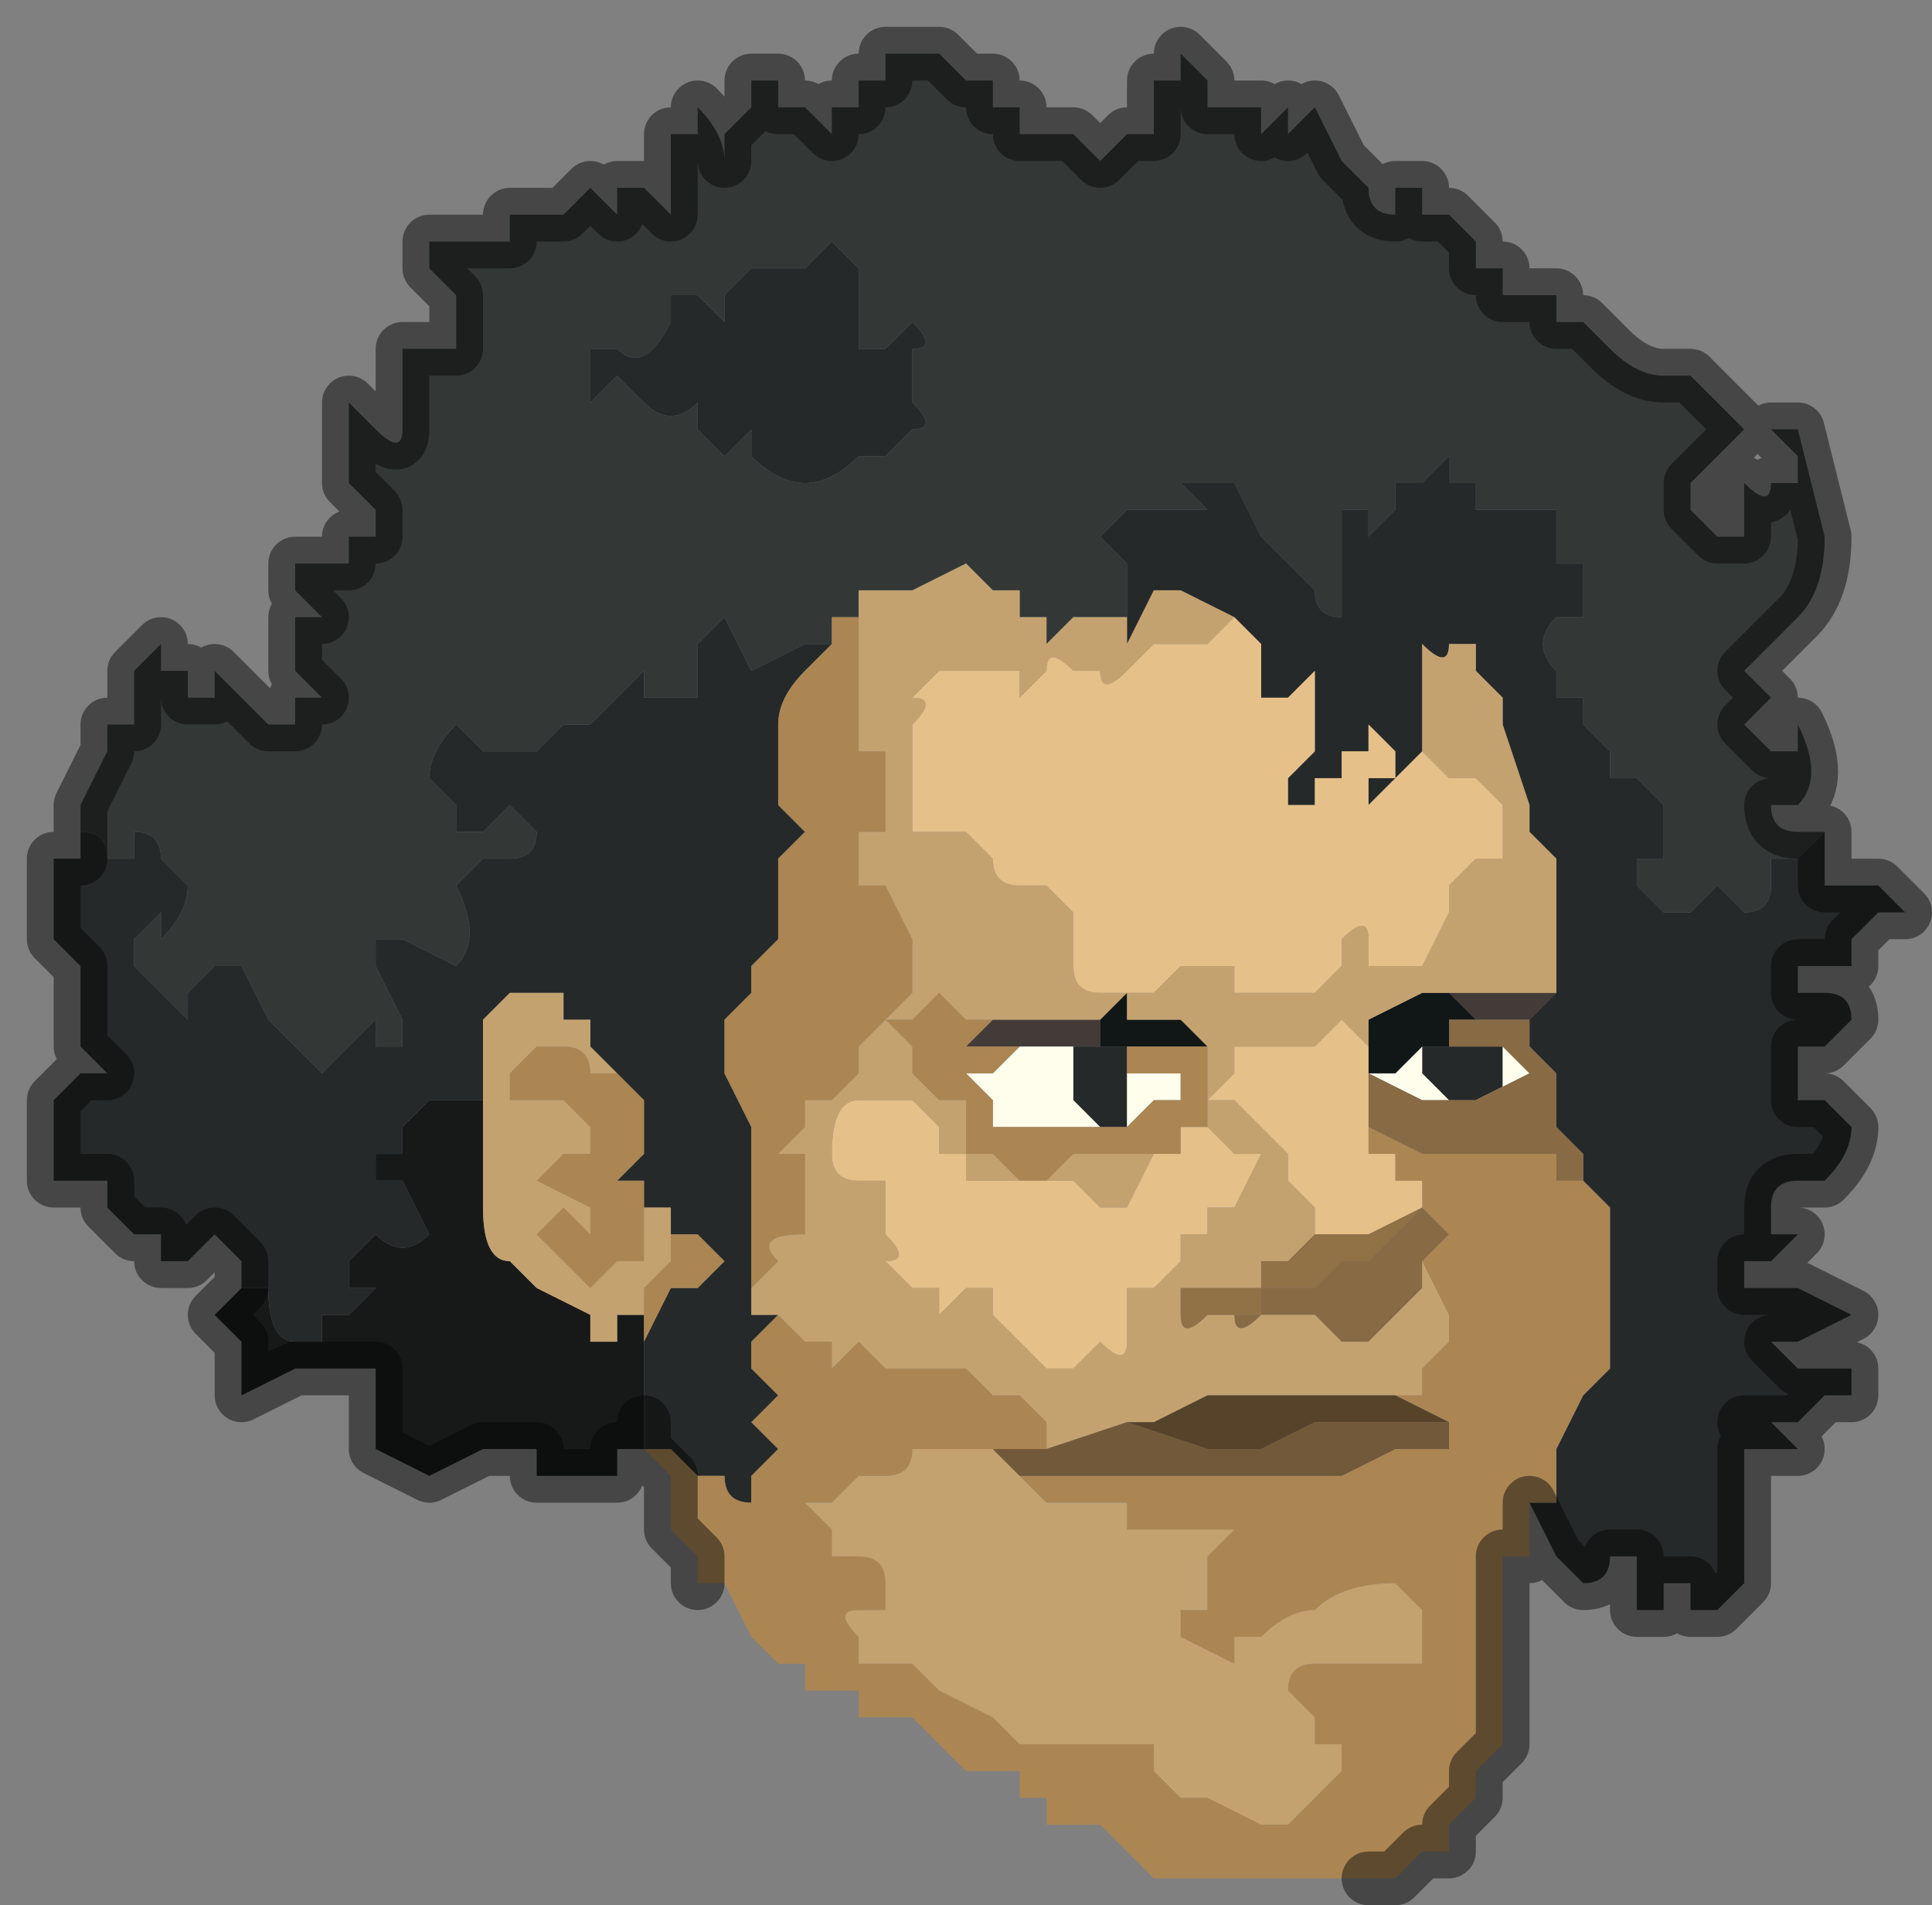 <?xml version="1.0" encoding="UTF-8" standalone="no"?>
<svg xmlns:xlink="http://www.w3.org/1999/xlink" height="3.55px" width="3.6px" xmlns="http://www.w3.org/2000/svg">
  <rect width="100%" height="100%" fill="#808080" stroke="none"/>
  <g transform="matrix(1.0, 0.0, 0.0, 1.0, 1.8, 1.8)">
    <path d="M-1.65 -0.25 L-1.65 -0.3 -1.6 -0.4 -1.6 -0.45 -1.55 -0.45 Q-1.55 -0.45 -1.55 -0.5 L-1.55 -0.55 -1.5 -0.6 -1.5 -0.55 -1.45 -0.55 -1.45 -0.5 -1.4 -0.5 -1.4 -0.55 -1.35 -0.5 -1.3 -0.45 -1.3 -0.45 -1.25 -0.45 -1.25 -0.5 -1.2 -0.5 -1.25 -0.55 -1.25 -0.6 -1.25 -0.65 -1.2 -0.65 -1.25 -0.7 -1.25 -0.75 -1.2 -0.75 -1.2 -0.75 -1.15 -0.75 -1.15 -0.8 -1.15 -0.8 -1.1 -0.8 -1.1 -0.85 -1.15 -0.9 Q-1.15 -0.9 -1.15 -1.0 L-1.15 -1.05 -1.15 -1.05 -1.1 -1.0 -1.1 -1.0 Q-1.05 -0.95 -1.05 -1.0 L-1.05 -1.05 -1.05 -1.15 -1.05 -1.15 -1.0 -1.15 -1.0 -1.15 Q-1.0 -1.15 -0.95 -1.15 L-0.95 -1.2 -0.95 -1.25 -1.0 -1.3 -1.0 -1.35 -0.9 -1.35 -0.9 -1.35 -0.85 -1.35 -0.85 -1.35 -0.85 -1.4 -0.8 -1.4 -0.8 -1.4 -0.75 -1.4 -0.75 -1.4 -0.7 -1.45 -0.7 -1.45 -0.65 -1.4 -0.65 -1.45 -0.6 -1.45 -0.6 -1.45 -0.55 -1.4 -0.55 -1.45 -0.55 -1.5 -0.55 -1.55 -0.5 -1.55 -0.5 -1.6 Q-0.45 -1.55 -0.45 -1.5 L-0.45 -1.55 -0.4 -1.6 -0.4 -1.65 -0.35 -1.65 -0.35 -1.6 -0.35 -1.6 -0.3 -1.6 -0.3 -1.6 -0.25 -1.55 -0.25 -1.55 Q-0.25 -1.55 -0.25 -1.6 L-0.2 -1.6 -0.2 -1.65 -0.15 -1.65 -0.15 -1.7 -0.1 -1.7 -0.1 -1.7 -0.05 -1.7 -0.05 -1.7 0.0 -1.65 0.0 -1.65 0.05 -1.65 0.05 -1.6 0.1 -1.6 0.1 -1.55 0.1 -1.55 0.15 -1.55 0.15 -1.55 0.2 -1.55 0.25 -1.5 0.25 -1.5 0.3 -1.55 0.35 -1.55 0.35 -1.6 0.35 -1.65 0.4 -1.65 0.4 -1.7 0.45 -1.65 0.45 -1.6 0.5 -1.6 0.5 -1.6 0.5 -1.6 0.55 -1.6 0.55 -1.55 0.6 -1.6 0.6 -1.55 0.65 -1.6 0.7 -1.5 0.7 -1.5 0.75 -1.45 0.75 -1.45 Q0.75 -1.4 0.8 -1.4 L0.8 -1.45 0.85 -1.45 0.85 -1.4 0.9 -1.4 0.9 -1.4 0.95 -1.35 0.95 -1.3 1.0 -1.3 1.0 -1.25 1.05 -1.25 1.1 -1.25 1.1 -1.2 1.15 -1.2 1.15 -1.2 1.2 -1.15 1.2 -1.15 Q1.25 -1.1 1.3 -1.1 L1.3 -1.1 1.35 -1.1 1.4 -1.05 1.45 -1.0 1.4 -0.95 1.35 -0.9 1.35 -0.85 1.4 -0.8 1.4 -0.8 1.45 -0.8 1.45 -0.9 Q1.5 -0.85 1.5 -0.9 L1.55 -0.9 1.55 -0.95 1.5 -1.0 1.55 -1.0 1.55 -1.0 1.6 -0.8 1.6 -0.8 Q1.6 -0.7 1.55 -0.65 L1.55 -0.65 1.45 -0.55 1.45 -0.55 1.5 -0.5 1.45 -0.45 1.45 -0.45 1.5 -0.4 1.55 -0.4 1.55 -0.45 Q1.6 -0.35 1.55 -0.3 L1.5 -0.3 Q1.5 -0.25 1.55 -0.25 L1.55 -0.25 1.6 -0.25 1.55 -0.2 1.5 -0.2 1.5 -0.15 Q1.5 -0.1 1.45 -0.1 L1.4 -0.15 1.4 -0.15 1.35 -0.1 1.35 -0.1 1.3 -0.1 1.25 -0.15 1.25 -0.2 1.3 -0.2 1.3 -0.3 1.25 -0.35 1.2 -0.35 1.2 -0.4 1.15 -0.45 1.15 -0.5 1.1 -0.5 1.1 -0.55 Q1.05 -0.6 1.1 -0.65 L1.1 -0.65 1.15 -0.65 1.15 -0.7 1.15 -0.75 1.1 -0.75 1.1 -0.8 1.1 -0.85 1.05 -0.85 0.95 -0.85 0.95 -0.9 0.9 -0.9 0.9 -0.95 0.85 -0.9 0.8 -0.9 0.8 -0.85 0.75 -0.8 0.75 -0.85 0.7 -0.85 0.7 -0.8 0.7 -0.65 Q0.65 -0.65 0.65 -0.7 L0.65 -0.7 0.6 -0.75 0.55 -0.8 0.55 -0.8 0.5 -0.9 0.45 -0.9 0.4 -0.9 0.4 -0.9 0.45 -0.85 0.35 -0.85 0.3 -0.85 0.3 -0.85 0.25 -0.8 0.25 -0.8 0.3 -0.75 0.3 -0.6 0.3 -0.65 0.25 -0.65 0.2 -0.65 0.15 -0.6 0.15 -0.65 0.1 -0.65 0.1 -0.7 0.05 -0.7 0.05 -0.7 0.0 -0.75 -0.1 -0.7 -0.15 -0.7 -0.15 -0.7 -0.2 -0.7 -0.2 -0.65 -0.25 -0.65 -0.25 -0.6 -0.3 -0.6 -0.4 -0.55 -0.45 -0.65 -0.45 -0.65 -0.5 -0.6 -0.5 -0.5 -0.55 -0.5 -0.55 -0.5 -0.6 -0.5 -0.6 -0.55 -0.7 -0.45 -0.7 -0.45 -0.75 -0.45 -0.8 -0.4 -0.8 -0.4 -0.85 -0.4 -0.85 -0.4 -0.9 -0.4 -0.95 -0.45 Q-1.0 -0.4 -1.0 -0.35 L-0.95 -0.3 -0.95 -0.25 -0.9 -0.25 -0.9 -0.25 -0.85 -0.3 -0.8 -0.25 Q-0.8 -0.2 -0.85 -0.2 L-0.9 -0.2 -0.95 -0.15 -0.95 -0.15 Q-0.9 -0.05 -0.95 0.0 L-1.05 -0.05 -1.1 -0.05 -1.1 0.0 -1.05 0.1 -1.05 0.15 -1.1 0.15 -1.1 0.1 -1.2 0.2 -1.2 0.2 -1.25 0.15 -1.25 0.15 -1.3 0.1 -1.3 0.1 -1.35 0.0 -1.35 0.0 -1.35 0.0 -1.4 0.0 -1.45 0.05 -1.45 0.1 -1.5 0.05 -1.5 0.05 -1.55 0.0 -1.55 -0.05 -1.5 -0.1 -1.5 -0.05 Q-1.45 -0.1 -1.45 -0.15 L-1.5 -0.2 -1.5 -0.2 Q-1.5 -0.25 -1.55 -0.25 L-1.55 -0.2 -1.6 -0.2 Q-1.6 -0.25 -1.65 -0.25 M-1.4 0.65 L-1.4 0.65 -1.4 0.65 M-0.45 -1.25 L-0.45 -1.2 -0.45 -1.2 -0.5 -1.25 -0.55 -1.25 -0.55 -1.2 Q-0.6 -1.1 -0.65 -1.15 L-0.7 -1.15 -0.7 -1.05 -0.65 -1.1 -0.6 -1.05 Q-0.55 -1.0 -0.5 -1.05 L-0.5 -1.0 -0.45 -0.95 -0.45 -0.95 -0.4 -1.0 -0.4 -0.95 Q-0.35 -0.9 -0.3 -0.9 L-0.3 -0.9 Q-0.25 -0.9 -0.2 -0.95 L-0.2 -0.95 -0.15 -0.95 -0.15 -0.95 -0.1 -1.0 -0.1 -1.0 Q-0.05 -1.0 -0.1 -1.05 L-0.1 -1.1 -0.1 -1.15 Q-0.05 -1.15 -0.1 -1.2 L-0.15 -1.15 -0.15 -1.15 -0.25 -1.15 -0.2 -1.15 Q-0.2 -1.2 -0.2 -1.25 L-0.2 -1.3 -0.25 -1.35 -0.3 -1.3 -0.3 -1.3 -0.35 -1.3 -0.4 -1.3 -0.45 -1.25" fill="#333837" fill-rule="evenodd" stroke="none"/>
    <path d="M-1.65 -0.25 Q-1.6 -0.25 -1.6 -0.2 L-1.55 -0.2 -1.55 -0.25 Q-1.5 -0.25 -1.5 -0.2 L-1.5 -0.2 -1.45 -0.15 Q-1.45 -0.1 -1.5 -0.05 L-1.5 -0.1 -1.55 -0.05 -1.55 0.0 -1.5 0.05 -1.5 0.05 -1.45 0.1 -1.45 0.05 -1.4 0.0 -1.35 0.0 -1.35 0.0 -1.35 0.0 -1.3 0.1 -1.3 0.1 -1.25 0.15 -1.25 0.15 -1.2 0.2 -1.2 0.2 -1.1 0.1 -1.1 0.15 -1.05 0.15 -1.05 0.1 -1.1 0.0 -1.1 -0.05 -1.05 -0.05 -0.95 0.0 Q-0.9 -0.05 -0.95 -0.15 L-0.95 -0.15 -0.9 -0.2 -0.85 -0.2 Q-0.8 -0.2 -0.8 -0.25 L-0.85 -0.3 -0.9 -0.25 -0.9 -0.25 -0.95 -0.25 -0.95 -0.3 -1.0 -0.35 Q-1.0 -0.4 -0.95 -0.45 L-0.9 -0.4 -0.85 -0.4 -0.85 -0.4 -0.8 -0.4 -0.8 -0.4 -0.75 -0.45 -0.7 -0.45 -0.7 -0.45 -0.6 -0.55 -0.6 -0.5 -0.55 -0.5 -0.55 -0.5 -0.5 -0.5 -0.5 -0.6 -0.45 -0.65 -0.45 -0.65 -0.4 -0.55 -0.3 -0.6 -0.25 -0.6 -0.3 -0.55 -0.3 -0.55 Q-0.35 -0.5 -0.35 -0.45 L-0.35 -0.4 -0.35 -0.35 -0.35 -0.3 -0.3 -0.25 -0.3 -0.25 -0.35 -0.2 -0.35 -0.15 -0.35 -0.15 -0.35 -0.05 -0.35 -0.05 -0.4 0.0 -0.4 0.05 -0.45 0.1 -0.45 0.15 -0.45 0.2 -0.4 0.3 -0.4 0.4 -0.4 0.45 -0.4 0.55 -0.4 0.6 -0.4 0.65 -0.35 0.65 -0.35 0.65 -0.4 0.7 -0.4 0.75 -0.35 0.8 -0.4 0.85 -0.4 0.85 -0.35 0.9 -0.35 0.9 -0.4 0.95 -0.4 1.0 Q-0.45 1.0 -0.45 0.95 L-0.5 0.95 -0.5 0.95 -0.55 0.9 -0.6 0.9 -0.6 0.85 -0.6 0.8 -0.6 0.75 -0.6 0.7 -0.55 0.6 -0.5 0.6 -0.45 0.55 -0.5 0.5 -0.55 0.5 -0.55 0.5 -0.55 0.45 -0.6 0.45 -0.6 0.45 -0.6 0.4 -0.65 0.4 -0.6 0.35 -0.6 0.35 -0.6 0.3 -0.6 0.25 -0.65 0.2 -0.65 0.2 -0.7 0.15 -0.7 0.1 -0.75 0.1 -0.75 0.05 -0.8 0.05 -0.85 0.05 -0.9 0.1 -0.9 0.15 -0.9 0.25 -0.95 0.25 -1.0 0.25 -1.05 0.3 -1.05 0.35 -1.1 0.35 -1.1 0.4 -1.05 0.4 -1.0 0.5 -1.0 0.5 Q-1.05 0.55 -1.1 0.5 L-1.15 0.55 -1.15 0.6 -1.1 0.6 -1.1 0.6 -1.15 0.65 -1.2 0.65 -1.2 0.65 -1.2 0.7 -1.25 0.7 Q-1.3 0.7 -1.3 0.6 L-1.3 0.6 -1.35 0.6 -1.35 0.55 -1.4 0.5 -1.4 0.5 -1.45 0.55 -1.5 0.55 -1.5 0.5 -1.55 0.5 -1.55 0.5 -1.6 0.45 -1.6 0.4 -1.65 0.4 -1.65 0.4 -1.7 0.4 -1.7 0.3 -1.7 0.3 -1.7 0.25 -1.65 0.2 -1.6 0.2 -1.6 0.2 -1.65 0.15 -1.65 0.05 -1.65 0.0 -1.7 -0.05 -1.7 -0.05 -1.7 -0.2 -1.7 -0.2 -1.65 -0.2 -1.65 -0.2 -1.65 -0.25 M0.3 -0.6 L0.3 -0.75 0.25 -0.8 0.25 -0.8 0.3 -0.85 0.3 -0.85 0.35 -0.85 0.45 -0.85 0.4 -0.9 0.4 -0.9 0.45 -0.9 0.5 -0.9 0.55 -0.8 0.55 -0.8 0.6 -0.75 0.65 -0.7 0.65 -0.7 Q0.65 -0.65 0.7 -0.65 L0.7 -0.8 0.7 -0.85 0.75 -0.85 0.75 -0.8 0.8 -0.85 0.8 -0.9 0.85 -0.9 0.9 -0.95 0.9 -0.9 0.95 -0.9 0.95 -0.85 1.05 -0.85 1.1 -0.85 1.1 -0.8 1.1 -0.75 1.15 -0.75 1.15 -0.7 1.15 -0.65 1.1 -0.65 1.1 -0.65 Q1.05 -0.6 1.1 -0.55 L1.1 -0.5 1.15 -0.5 1.15 -0.45 1.2 -0.4 1.2 -0.35 1.25 -0.35 1.3 -0.3 1.3 -0.2 1.25 -0.2 1.25 -0.15 1.3 -0.1 1.35 -0.1 1.35 -0.1 1.4 -0.15 1.4 -0.15 1.45 -0.1 Q1.5 -0.1 1.5 -0.15 L1.5 -0.2 1.55 -0.2 1.6 -0.25 1.6 -0.15 1.65 -0.15 1.65 -0.15 1.7 -0.15 1.75 -0.1 1.7 -0.1 1.7 -0.1 1.65 -0.05 1.65 0.0 1.55 0.0 1.55 0.05 1.6 0.05 Q1.65 0.05 1.65 0.1 L1.6 0.15 1.55 0.15 1.55 0.25 1.6 0.25 1.65 0.3 Q1.65 0.35 1.6 0.4 L1.55 0.4 Q1.5 0.4 1.5 0.45 L1.5 0.5 1.55 0.5 1.5 0.55 1.45 0.55 1.45 0.6 1.5 0.6 1.55 0.6 1.65 0.65 1.55 0.7 1.5 0.7 1.55 0.75 1.6 0.75 1.65 0.75 1.65 0.8 1.6 0.8 1.55 0.85 1.45 0.85 1.5 0.85 1.55 0.9 1.5 0.9 1.45 0.9 1.45 0.9 1.45 1.1 1.45 1.15 1.4 1.2 1.35 1.2 1.35 1.15 1.3 1.15 1.3 1.2 1.25 1.2 1.25 1.1 1.2 1.1 Q1.2 1.15 1.15 1.15 L1.1 1.1 1.05 1.0 1.1 1.0 1.1 0.9 1.15 0.8 1.2 0.75 1.2 0.65 1.2 0.55 1.2 0.45 1.15 0.4 1.15 0.35 1.1 0.3 1.1 0.2 1.05 0.15 1.05 0.1 1.1 0.05 1.1 -0.05 1.1 -0.1 1.1 -0.15 1.1 -0.2 1.05 -0.25 1.05 -0.3 1.0 -0.45 1.0 -0.5 0.95 -0.55 0.95 -0.6 0.9 -0.6 0.9 -0.65 0.9 -0.6 Q0.9 -0.55 0.85 -0.6 L0.85 -0.55 0.85 -0.4 0.8 -0.35 0.8 -0.35 0.75 -0.3 0.75 -0.35 0.8 -0.35 0.8 -0.4 0.75 -0.45 0.75 -0.4 0.7 -0.4 0.7 -0.35 0.65 -0.35 0.65 -0.3 0.6 -0.3 0.6 -0.35 0.65 -0.4 0.65 -0.45 0.65 -0.5 0.65 -0.55 0.6 -0.5 0.6 -0.5 0.55 -0.5 0.55 -0.55 0.55 -0.6 0.5 -0.65 0.4 -0.7 0.4 -0.7 0.35 -0.7 0.3 -0.6 0.3 -0.6 M0.95 0.25 L0.9 0.25 0.85 0.2 0.85 0.15 0.9 0.15 0.95 0.15 1.0 0.15 1.0 0.25 0.95 0.25 M0.3 0.2 L0.3 0.3 0.25 0.3 0.2 0.25 0.2 0.15 0.3 0.15 0.3 0.2 M-0.45 -1.25 L-0.4 -1.3 -0.35 -1.3 -0.3 -1.3 -0.3 -1.3 -0.25 -1.35 -0.2 -1.3 -0.2 -1.25 Q-0.2 -1.2 -0.2 -1.15 L-0.25 -1.15 -0.15 -1.15 -0.15 -1.15 -0.1 -1.2 Q-0.05 -1.15 -0.1 -1.15 L-0.1 -1.1 -0.1 -1.05 Q-0.05 -1.0 -0.1 -1.0 L-0.1 -1.0 -0.15 -0.95 -0.15 -0.95 -0.2 -0.95 -0.2 -0.95 Q-0.25 -0.9 -0.3 -0.9 L-0.3 -0.9 Q-0.35 -0.9 -0.4 -0.95 L-0.4 -1.0 -0.45 -0.95 -0.45 -0.95 -0.5 -1.0 -0.5 -1.05 Q-0.55 -1.0 -0.6 -1.05 L-0.65 -1.1 -0.7 -1.05 -0.7 -1.15 -0.65 -1.15 Q-0.6 -1.1 -0.55 -1.2 L-0.55 -1.25 -0.5 -1.25 -0.45 -1.2 -0.45 -1.2 -0.45 -1.25" fill="#242727" fill-opacity="0.98" fill-rule="evenodd" stroke="none"/>
    <path d="M1.1 0.05 L1.05 0.1 0.95 0.1 0.9 0.05 0.95 0.05 1.0 0.05 1.1 0.05 M0.25 0.1 L0.25 0.15 0.2 0.15 0.15 0.15 0.1 0.15 0.05 0.15 0.0 0.15 0.0 0.15 0.05 0.1 0.1 0.1 Q0.1 0.1 0.15 0.1 L0.2 0.1 0.25 0.1" fill="#433b38" fill-rule="evenodd" stroke="none"/>
    <path d="M1.0 0.15 L1.05 0.2 0.95 0.25 1.0 0.25 1.0 0.15 M0.9 0.25 L0.85 0.25 0.75 0.2 0.8 0.2 0.85 0.15 0.85 0.2 0.9 0.25 M0.3 0.2 L0.35 0.2 0.4 0.2 0.4 0.25 0.35 0.25 0.3 0.3 0.3 0.2 M0.25 0.3 L0.2 0.3 0.15 0.3 0.1 0.3 0.05 0.3 0.05 0.25 0.0 0.2 0.0 0.2 0.05 0.2 0.1 0.15 0.15 0.15 0.2 0.15 0.2 0.25 0.25 0.3" fill="#fffdec" fill-rule="evenodd" stroke="none"/>
    <path d="M0.9 0.05 L0.95 0.1 0.9 0.1 0.9 0.15 0.85 0.15 0.8 0.2 0.75 0.2 0.75 0.15 0.75 0.1 0.85 0.05 0.9 0.05 M0.25 0.1 Q0.3 0.05 0.3 0.05 L0.3 0.1 0.35 0.1 0.4 0.1 0.45 0.15 0.5 0.15 0.45 0.15 0.45 0.15 0.4 0.15 0.35 0.15 0.3 0.15 0.25 0.15 0.25 0.1" fill="#111717" fill-rule="evenodd" stroke="none"/>
    <path d="M-0.6 0.85 L-0.6 0.9 -0.65 0.9 -0.65 0.95 -0.7 0.95 -0.8 0.95 -0.8 0.9 -0.85 0.9 -0.9 0.9 -1.0 0.95 -1.0 0.95 -1.1 0.9 -1.1 0.85 -1.1 0.8 -1.1 0.75 -1.1 0.75 Q-1.1 0.7 -1.1 0.75 L-1.15 0.75 -1.25 0.75 -1.25 0.75 -1.35 0.8 -1.35 0.75 -1.35 0.7 -1.4 0.65 -1.4 0.65 -1.35 0.6 -1.35 0.6 -1.3 0.6 -1.3 0.6 Q-1.3 0.7 -1.25 0.7 L-1.2 0.7 -1.2 0.65 -1.2 0.65 -1.15 0.65 -1.1 0.6 -1.1 0.6 -1.15 0.6 -1.15 0.55 -1.1 0.5 Q-1.05 0.55 -1.0 0.5 L-1.0 0.5 -1.05 0.4 -1.1 0.4 -1.1 0.35 -1.05 0.35 -1.05 0.3 -1.0 0.25 -0.95 0.25 -0.9 0.25 -0.9 0.4 -0.9 0.45 Q-0.9 0.55 -0.85 0.55 L-0.8 0.6 -0.7 0.65 -0.7 0.7 -0.65 0.7 -0.65 0.65 -0.6 0.65 -0.6 0.7 -0.6 0.75 -0.6 0.8 -0.6 0.85 M-1.4 0.65 L-1.4 0.65" fill="#151717" fill-opacity="0.98" fill-rule="evenodd" stroke="none"/>
    <path d="M1.05 0.1 L1.05 0.15 1.1 0.2 1.1 0.3 1.15 0.35 1.15 0.4 1.1 0.4 1.1 0.35 Q1.1 0.35 1.05 0.35 L1.0 0.35 0.95 0.35 0.9 0.35 0.85 0.35 0.75 0.3 0.75 0.2 0.85 0.25 0.9 0.25 0.95 0.25 1.05 0.2 1.0 0.15 0.95 0.15 0.9 0.15 0.9 0.1 0.95 0.1 1.05 0.1 M0.85 0.55 L0.85 0.6 0.75 0.7 0.7 0.7 0.65 0.65 0.6 0.65 0.55 0.65 Q0.5 0.7 0.5 0.65 L0.55 0.65 0.55 0.6 0.6 0.6 0.65 0.6 Q0.7 0.55 0.7 0.55 L0.75 0.55 0.8 0.5 0.85 0.45 0.9 0.5 0.85 0.55" fill="#886a44" fill-rule="evenodd" stroke="none"/>
    <path d="M-0.25 -0.6 L-0.25 -0.65 -0.2 -0.65 -0.2 -0.6 -0.2 -0.55 -0.2 -0.5 -0.2 -0.4 -0.15 -0.4 Q-0.15 -0.35 -0.15 -0.3 L-0.15 -0.25 -0.2 -0.25 -0.2 -0.25 -0.2 -0.15 -0.15 -0.15 -0.15 -0.15 -0.1 -0.05 -0.1 -0.05 -0.1 0.05 -0.15 0.1 -0.15 0.1 -0.1 0.1 -0.05 0.05 0.0 0.1 0.05 0.1 0.1 0.1 0.05 0.1 0.0 0.15 0.0 0.15 0.05 0.15 0.1 0.15 0.05 0.2 0.0 0.2 0.0 0.2 0.05 0.25 0.05 0.3 0.1 0.3 0.15 0.3 0.2 0.3 0.25 0.3 0.3 0.3 0.35 0.25 0.4 0.25 0.4 0.2 0.35 0.2 0.3 0.2 0.3 0.15 0.2 0.15 0.25 0.15 0.3 0.15 0.35 0.15 0.4 0.15 0.45 0.15 0.45 0.15 0.45 0.25 0.45 0.3 0.4 0.3 0.4 0.35 0.35 0.35 0.3 0.35 0.25 0.35 0.2 0.35 0.15 0.4 0.1 0.4 0.05 0.35 0.0 0.35 Q0.0 0.3 0.0 0.3 L0.0 0.25 Q-0.05 0.25 -0.05 0.25 L-0.1 0.2 -0.1 0.2 -0.1 0.15 -0.15 0.1 -0.2 0.15 -0.2 0.2 -0.25 0.25 -0.25 0.25 -0.3 0.25 -0.3 0.3 -0.35 0.35 -0.3 0.35 -0.3 0.45 -0.3 0.5 -0.3 0.5 Q-0.4 0.5 -0.35 0.55 L-0.4 0.6 -0.4 0.55 -0.4 0.45 -0.4 0.4 -0.4 0.3 -0.45 0.2 -0.45 0.15 -0.45 0.1 -0.4 0.05 -0.4 0.0 -0.35 -0.05 -0.35 -0.05 -0.35 -0.15 -0.35 -0.15 -0.35 -0.2 -0.3 -0.25 -0.3 -0.25 -0.35 -0.3 -0.35 -0.35 -0.35 -0.4 -0.35 -0.45 Q-0.35 -0.5 -0.3 -0.55 L-0.3 -0.55 -0.25 -0.6 M1.05 1.0 L1.05 1.1 1.0 1.1 1.0 1.25 1.0 1.4 1.0 1.45 0.95 1.5 0.95 1.55 0.9 1.6 0.9 1.65 0.85 1.65 0.8 1.7 0.75 1.7 0.7 1.7 0.65 1.7 0.6 1.7 0.5 1.7 0.4 1.7 0.35 1.7 0.3 1.65 0.25 1.6 0.2 1.6 0.15 1.6 0.15 1.55 0.1 1.55 0.1 1.5 0.05 1.5 0.0 1.5 0.0 1.5 -0.05 1.45 -0.05 1.45 -0.1 1.4 -0.15 1.4 -0.2 1.4 -0.2 1.35 -0.3 1.35 -0.3 1.3 -0.35 1.3 -0.4 1.25 -0.4 1.25 -0.45 1.15 -0.5 1.15 -0.5 1.1 -0.55 1.05 -0.55 1.0 -0.55 0.95 -0.55 0.95 -0.6 0.9 -0.55 0.9 -0.5 0.95 -0.5 0.95 -0.45 0.95 Q-0.45 1.0 -0.4 1.0 L-0.4 0.95 -0.35 0.9 -0.35 0.9 -0.4 0.85 -0.4 0.85 -0.35 0.8 -0.4 0.75 -0.4 0.7 -0.35 0.65 -0.35 0.65 -0.35 0.65 -0.3 0.7 -0.3 0.7 -0.25 0.7 -0.25 0.75 -0.2 0.7 -0.15 0.75 -0.1 0.75 -0.1 0.75 -0.05 0.75 -0.05 0.75 0.0 0.75 0.0 0.75 0.05 0.8 0.1 0.8 0.15 0.85 0.15 0.9 0.1 0.9 0.05 0.9 0.0 0.9 -0.05 0.9 -0.05 0.9 -0.1 0.9 Q-0.1 0.95 -0.15 0.95 L-0.15 0.95 -0.2 0.95 -0.25 1.0 -0.25 1.0 -0.3 1.0 -0.25 1.05 -0.25 1.1 -0.2 1.1 Q-0.15 1.1 -0.15 1.15 L-0.15 1.2 -0.2 1.2 Q-0.25 1.2 -0.2 1.25 L-0.2 1.3 -0.15 1.3 -0.15 1.35 -0.15 1.3 -0.1 1.3 -0.05 1.35 -0.05 1.35 0.05 1.4 0.1 1.45 0.15 1.45 0.25 1.45 0.3 1.45 0.35 1.45 0.35 1.5 0.4 1.55 0.45 1.55 0.55 1.6 0.6 1.6 0.65 1.55 0.7 1.5 0.7 1.45 0.65 1.45 0.65 1.4 0.6 1.35 Q0.6 1.3 0.65 1.3 L0.7 1.3 0.75 1.3 0.85 1.3 0.85 1.2 0.8 1.15 Q0.7 1.15 0.65 1.2 0.6 1.2 0.55 1.25 L0.5 1.25 0.5 1.3 0.4 1.25 0.4 1.2 0.45 1.2 0.45 1.1 0.5 1.05 0.4 1.05 0.35 1.05 0.3 1.05 0.3 1.0 0.25 1.0 0.15 1.0 0.1 0.95 0.15 0.95 0.2 0.95 0.25 0.95 0.3 0.95 0.35 0.95 0.4 0.95 0.6 0.95 0.65 0.95 0.7 0.95 0.8 0.9 0.85 0.9 0.9 0.9 0.9 0.85 0.8 0.8 0.85 0.8 0.85 0.75 0.9 0.7 0.9 0.65 0.85 0.55 0.9 0.5 0.85 0.45 0.85 0.4 0.8 0.4 0.8 0.35 0.75 0.35 0.75 0.3 0.85 0.35 0.9 0.35 0.95 0.35 1.0 0.35 1.05 0.35 Q1.1 0.35 1.1 0.35 L1.1 0.4 1.15 0.4 1.2 0.45 1.2 0.55 1.2 0.65 1.2 0.75 1.15 0.8 1.1 0.9 1.1 1.0 1.05 1.0 M0.15 0.15 L0.2 0.15 0.15 0.15 M-0.55 0.5 L-0.5 0.5 -0.45 0.55 -0.5 0.6 -0.55 0.6 -0.6 0.7 -0.6 0.65 -0.6 0.6 -0.55 0.55 -0.55 0.5 M-0.6 0.45 L-0.6 0.5 -0.6 0.55 -0.65 0.55 -0.7 0.6 -0.75 0.55 -0.8 0.5 -0.8 0.5 -0.75 0.45 -0.75 0.45 -0.7 0.5 -0.7 0.45 -0.7 0.45 -0.8 0.4 -0.75 0.35 -0.75 0.35 -0.7 0.35 Q-0.7 0.35 -0.7 0.3 L-0.75 0.25 -0.75 0.25 -0.8 0.25 -0.8 0.25 -0.85 0.25 -0.85 0.2 -0.8 0.15 -0.8 0.15 -0.75 0.15 Q-0.7 0.15 -0.7 0.2 L-0.65 0.2 -0.6 0.25 -0.6 0.3 -0.6 0.35 -0.6 0.35 -0.65 0.4 -0.6 0.4 -0.6 0.45" fill="#ab8653" fill-rule="evenodd" stroke="none"/>
    <path d="M-0.2 -0.65 L-0.2 -0.7 -0.15 -0.7 -0.15 -0.7 -0.1 -0.7 0.0 -0.75 0.05 -0.7 0.05 -0.7 0.1 -0.7 0.1 -0.65 0.15 -0.65 0.15 -0.6 0.2 -0.65 0.25 -0.65 0.3 -0.65 0.3 -0.6 0.3 -0.6 0.35 -0.7 0.4 -0.7 0.4 -0.7 0.5 -0.65 0.5 -0.65 0.45 -0.6 0.4 -0.6 0.35 -0.6 0.3 -0.55 0.3 -0.55 Q0.25 -0.5 0.25 -0.55 L0.2 -0.55 Q0.15 -0.6 0.15 -0.55 L0.1 -0.5 0.1 -0.55 0.05 -0.55 0.0 -0.55 0.0 -0.55 -0.05 -0.55 -0.05 -0.55 -0.1 -0.5 Q-0.05 -0.5 -0.1 -0.45 L-0.1 -0.4 -0.1 -0.25 -0.05 -0.25 -0.05 -0.25 0.0 -0.25 0.0 -0.25 0.05 -0.2 0.05 -0.2 Q0.05 -0.15 0.1 -0.15 L0.15 -0.15 0.2 -0.1 0.2 -0.1 0.2 0.0 Q0.2 0.05 0.25 0.05 L0.3 0.05 0.35 0.05 0.4 0.0 0.4 0.0 0.45 0.0 0.5 0.0 0.5 0.05 0.6 0.05 0.65 0.05 0.7 0.0 0.7 -0.05 Q0.75 -0.1 0.75 -0.05 L0.75 0.0 0.8 0.0 0.85 0.0 0.85 0.0 0.9 -0.1 0.9 -0.15 0.95 -0.2 1.0 -0.2 1.0 -0.3 1.0 -0.3 0.95 -0.35 0.9 -0.35 0.85 -0.4 0.85 -0.55 0.85 -0.6 Q0.9 -0.55 0.9 -0.6 L0.9 -0.65 0.9 -0.6 0.95 -0.6 0.95 -0.55 1.0 -0.5 1.0 -0.45 1.05 -0.3 1.05 -0.25 1.1 -0.2 1.1 -0.15 1.1 -0.1 1.1 -0.05 1.1 0.05 1.0 0.05 0.95 0.05 0.9 0.05 0.85 0.05 0.75 0.1 0.75 0.15 0.7 0.1 0.65 0.15 0.6 0.15 0.55 0.15 0.5 0.15 0.5 0.2 0.45 0.25 0.5 0.25 0.55 0.3 0.6 0.35 0.6 0.4 0.65 0.45 0.65 0.5 0.7 0.5 0.65 0.5 0.6 0.55 0.55 0.55 0.55 0.6 0.5 0.6 0.45 0.6 0.4 0.6 0.4 0.65 Q0.4 0.7 0.45 0.65 L0.5 0.65 Q0.5 0.7 0.55 0.65 L0.6 0.65 0.65 0.65 0.7 0.7 0.75 0.7 0.85 0.6 0.85 0.55 0.9 0.65 0.9 0.7 0.85 0.75 0.85 0.8 0.8 0.8 0.7 0.8 0.55 0.8 0.5 0.8 0.45 0.8 0.35 0.85 0.3 0.85 0.15 0.9 0.15 0.85 0.1 0.8 0.05 0.8 0.0 0.75 0.0 0.75 -0.05 0.75 -0.05 0.75 -0.1 0.75 -0.1 0.75 -0.15 0.75 -0.2 0.7 -0.25 0.75 -0.25 0.7 -0.3 0.7 -0.3 0.7 -0.35 0.65 -0.35 0.65 -0.4 0.65 -0.4 0.6 -0.35 0.55 Q-0.4 0.5 -0.3 0.5 L-0.3 0.5 -0.3 0.45 -0.3 0.35 -0.35 0.35 -0.3 0.3 -0.3 0.25 -0.25 0.25 -0.25 0.25 -0.2 0.2 -0.2 0.15 -0.15 0.1 -0.1 0.15 -0.1 0.2 -0.1 0.2 -0.05 0.25 Q-0.05 0.25 0.0 0.25 L0.0 0.3 Q0.0 0.3 0.0 0.35 L0.05 0.35 0.1 0.4 0.15 0.4 0.2 0.35 0.25 0.35 0.3 0.35 0.35 0.35 0.4 0.35 0.35 0.35 0.3 0.45 0.25 0.45 0.2 0.4 0.15 0.4 0.1 0.4 0.0 0.4 0.0 0.35 -0.05 0.35 -0.05 0.3 -0.1 0.25 -0.1 0.25 -0.1 0.25 -0.15 0.25 -0.2 0.25 Q-0.25 0.25 -0.25 0.35 L-0.25 0.35 Q-0.25 0.4 -0.2 0.4 L-0.15 0.4 Q-0.15 0.45 -0.15 0.45 L-0.15 0.5 Q-0.1 0.55 -0.15 0.55 L-0.1 0.6 -0.1 0.6 -0.05 0.6 -0.05 0.65 0.0 0.6 0.0 0.6 0.05 0.6 0.05 0.65 0.15 0.75 0.2 0.75 0.25 0.7 Q0.3 0.75 0.3 0.7 L0.3 0.6 0.35 0.6 0.4 0.55 0.4 0.5 0.45 0.5 0.45 0.45 0.5 0.45 0.55 0.35 0.5 0.35 0.45 0.3 0.45 0.25 0.45 0.15 0.5 0.15 0.45 0.15 0.4 0.1 0.35 0.1 0.3 0.1 0.3 0.05 Q0.3 0.05 0.25 0.1 L0.2 0.1 0.15 0.1 Q0.1 0.1 0.1 0.1 L0.05 0.1 0.0 0.1 -0.05 0.05 -0.1 0.1 -0.15 0.1 -0.15 0.1 -0.1 0.05 -0.1 -0.05 -0.1 -0.05 -0.15 -0.15 -0.15 -0.15 -0.2 -0.15 -0.2 -0.25 -0.2 -0.25 -0.15 -0.25 -0.15 -0.3 Q-0.15 -0.35 -0.15 -0.4 L-0.2 -0.4 -0.2 -0.5 -0.2 -0.55 -0.2 -0.6 -0.2 -0.65 M0.0 0.9 L0.0 0.9 0.05 0.9 0.1 0.95 0.15 0.95 0.1 0.95 0.15 1.0 0.25 1.0 0.3 1.0 0.3 1.05 0.35 1.05 0.4 1.05 0.5 1.05 0.45 1.1 0.45 1.2 0.4 1.2 0.4 1.25 0.5 1.3 0.5 1.25 0.55 1.25 Q0.6 1.2 0.65 1.2 0.7 1.15 0.8 1.15 L0.85 1.2 0.85 1.3 0.75 1.3 0.7 1.3 0.65 1.3 Q0.6 1.3 0.6 1.35 L0.65 1.4 0.65 1.45 0.7 1.45 0.7 1.5 0.65 1.55 0.6 1.6 0.55 1.6 0.45 1.55 0.4 1.55 0.35 1.5 0.35 1.45 0.3 1.45 0.25 1.45 0.15 1.45 0.1 1.45 0.05 1.4 -0.05 1.35 -0.05 1.35 -0.1 1.3 -0.15 1.3 -0.15 1.35 -0.15 1.3 -0.2 1.3 -0.2 1.25 Q-0.25 1.2 -0.2 1.2 L-0.15 1.2 -0.15 1.15 Q-0.15 1.1 -0.2 1.1 L-0.25 1.1 -0.25 1.05 -0.3 1.0 -0.25 1.0 -0.25 1.0 -0.2 0.95 -0.15 0.95 -0.15 0.95 Q-0.1 0.95 -0.1 0.9 L-0.05 0.9 -0.05 0.9 0.0 0.9 M-0.9 0.25 L-0.9 0.15 -0.9 0.1 -0.85 0.05 -0.8 0.05 -0.75 0.05 -0.75 0.1 -0.7 0.1 -0.7 0.15 -0.65 0.2 -0.65 0.2 -0.6 0.25 -0.65 0.2 -0.7 0.2 Q-0.7 0.15 -0.75 0.15 L-0.8 0.15 -0.8 0.15 -0.85 0.2 -0.85 0.25 -0.8 0.25 -0.8 0.25 -0.75 0.25 -0.75 0.25 -0.7 0.3 Q-0.7 0.35 -0.7 0.35 L-0.75 0.35 -0.75 0.35 -0.8 0.4 -0.7 0.45 -0.7 0.45 -0.7 0.5 -0.75 0.45 -0.75 0.45 -0.8 0.5 -0.8 0.5 -0.75 0.55 -0.7 0.6 -0.65 0.55 -0.6 0.55 -0.6 0.5 -0.6 0.45 -0.6 0.45 -0.55 0.45 -0.55 0.5 -0.55 0.5 -0.55 0.55 -0.6 0.6 -0.6 0.65 -0.65 0.65 -0.65 0.7 -0.7 0.7 -0.7 0.65 -0.8 0.6 -0.85 0.55 Q-0.9 0.55 -0.9 0.45 L-0.9 0.4 -0.9 0.25" fill="#c4a270" fill-rule="evenodd" stroke="none"/>
    <path d="M0.5 -0.65 L0.55 -0.6 0.55 -0.55 0.55 -0.5 0.6 -0.5 0.6 -0.5 0.65 -0.55 0.65 -0.5 0.65 -0.45 0.65 -0.4 0.6 -0.35 0.6 -0.3 0.65 -0.3 0.65 -0.35 0.7 -0.35 0.7 -0.4 0.75 -0.4 0.75 -0.45 0.8 -0.4 0.8 -0.35 0.75 -0.35 0.75 -0.3 0.8 -0.35 0.8 -0.35 0.85 -0.4 0.9 -0.35 0.95 -0.35 1.0 -0.3 1.0 -0.3 1.0 -0.2 0.95 -0.2 0.9 -0.15 0.9 -0.1 0.85 0.0 0.85 0.0 0.8 0.0 0.75 0.0 0.75 -0.05 Q0.75 -0.1 0.7 -0.05 L0.7 0.0 0.65 0.05 0.6 0.05 0.5 0.05 0.5 0.0 0.45 0.0 0.4 0.0 0.4 0.0 0.35 0.05 0.3 0.05 0.25 0.05 Q0.2 0.05 0.2 0.0 L0.2 -0.1 0.2 -0.1 0.15 -0.15 0.1 -0.15 Q0.05 -0.15 0.05 -0.2 L0.05 -0.2 0.0 -0.25 0.0 -0.25 -0.05 -0.25 -0.05 -0.25 -0.1 -0.25 -0.1 -0.4 -0.1 -0.45 Q-0.05 -0.5 -0.1 -0.5 L-0.05 -0.55 -0.05 -0.55 0.0 -0.55 0.0 -0.55 0.05 -0.55 0.1 -0.55 0.1 -0.5 0.15 -0.55 Q0.15 -0.6 0.2 -0.55 L0.25 -0.55 Q0.25 -0.5 0.3 -0.55 L0.3 -0.55 0.35 -0.6 0.4 -0.6 0.45 -0.6 0.5 -0.65 0.5 -0.65 M0.75 0.2 L0.75 0.3 0.75 0.35 0.8 0.35 0.8 0.4 0.85 0.4 0.85 0.45 0.75 0.5 0.7 0.5 0.65 0.5 0.65 0.45 0.6 0.4 0.6 0.35 0.55 0.3 0.5 0.25 0.45 0.25 0.5 0.2 0.5 0.15 0.55 0.15 0.6 0.15 0.65 0.15 0.7 0.1 0.75 0.15 0.75 0.2 M0.45 0.3 L0.5 0.35 0.55 0.35 0.5 0.45 0.45 0.45 0.45 0.5 0.4 0.5 0.4 0.55 0.35 0.6 0.3 0.6 0.3 0.7 Q0.3 0.75 0.25 0.7 L0.2 0.75 0.15 0.75 0.05 0.65 0.05 0.6 0.0 0.6 0.0 0.6 -0.05 0.65 -0.05 0.6 -0.1 0.6 -0.1 0.6 -0.15 0.55 Q-0.1 0.55 -0.15 0.5 L-0.15 0.45 Q-0.15 0.45 -0.15 0.4 L-0.2 0.4 Q-0.25 0.4 -0.25 0.35 L-0.25 0.35 Q-0.25 0.25 -0.2 0.25 L-0.15 0.25 -0.1 0.25 -0.1 0.25 -0.1 0.25 -0.05 0.3 -0.05 0.35 0.0 0.35 0.0 0.4 0.1 0.4 0.15 0.4 0.2 0.4 0.25 0.45 0.3 0.45 0.35 0.35 0.4 0.35 0.4 0.3 0.45 0.3" fill="#e5c089" fill-rule="evenodd" stroke="none"/>
    <path d="M0.7 0.5 L0.75 0.5 0.85 0.45 0.8 0.5 0.75 0.55 0.7 0.55 Q0.7 0.55 0.65 0.6 L0.6 0.6 0.55 0.6 0.55 0.65 0.5 0.65 0.45 0.65 Q0.4 0.7 0.4 0.65 L0.4 0.6 0.45 0.6 0.5 0.6 0.55 0.6 0.55 0.55 0.6 0.55 0.65 0.5 0.7 0.5" fill="#917146" fill-rule="evenodd" stroke="none"/>
    <path d="M0.3 0.85 L0.35 0.85 0.45 0.8 0.5 0.8 0.55 0.8 0.7 0.8 0.8 0.8 0.9 0.85 0.85 0.85 0.8 0.85 0.75 0.85 0.65 0.85 0.55 0.9 0.45 0.9 0.3 0.85" fill="#56432a" fill-rule="evenodd" stroke="none"/>
    <path d="M0.15 0.9 L0.3 0.85 0.45 0.9 0.55 0.9 0.65 0.85 0.75 0.85 0.8 0.85 0.85 0.85 0.9 0.85 0.9 0.9 0.85 0.9 0.8 0.9 0.7 0.95 0.65 0.95 0.6 0.95 0.4 0.95 0.35 0.95 0.3 0.95 0.25 0.95 0.2 0.95 0.15 0.95 0.1 0.95 0.05 0.9 0.0 0.9 0.0 0.9 0.05 0.9 0.1 0.9 0.15 0.9" fill="#725939" fill-rule="evenodd" stroke="none"/>
    <path d="M1.6 -0.25 L1.55 -0.25 1.55 -0.25 Q1.5 -0.25 1.5 -0.3 L1.55 -0.3 Q1.6 -0.35 1.55 -0.45 L1.55 -0.4 1.5 -0.4 1.45 -0.45 1.45 -0.45 1.5 -0.5 1.45 -0.55 1.45 -0.55 1.55 -0.65 1.55 -0.65 Q1.6 -0.7 1.6 -0.8 L1.6 -0.8 1.55 -1.0 1.55 -1.0 1.5 -1.0 1.55 -0.95 1.55 -0.9 1.5 -0.9 Q1.5 -0.85 1.45 -0.9 L1.45 -0.8 1.4 -0.8 1.4 -0.8 1.35 -0.85 1.35 -0.9 1.4 -0.95 1.45 -1.0 1.4 -1.05 1.35 -1.1 1.3 -1.1 1.3 -1.1 Q1.25 -1.1 1.2 -1.15 L1.2 -1.15 1.15 -1.2 1.15 -1.2 1.1 -1.2 1.1 -1.25 1.05 -1.25 1.0 -1.25 1.0 -1.3 0.95 -1.3 0.95 -1.35 0.9 -1.4 0.9 -1.4 0.85 -1.4 0.85 -1.45 0.8 -1.45 0.8 -1.4 Q0.75 -1.4 0.75 -1.45 L0.75 -1.45 0.7 -1.5 0.7 -1.5 0.65 -1.6 0.6 -1.55 0.6 -1.6 0.55 -1.55 0.55 -1.6 0.5 -1.6 0.5 -1.6 0.5 -1.6 0.45 -1.6 0.45 -1.65 0.4 -1.7 0.4 -1.65 0.35 -1.65 0.35 -1.6 0.35 -1.55 0.3 -1.55 0.25 -1.5 0.25 -1.5 0.2 -1.55 0.15 -1.55 0.15 -1.55 0.1 -1.55 0.1 -1.55 0.1 -1.6 0.05 -1.6 0.05 -1.65 0.0 -1.65 0.0 -1.65 -0.05 -1.7 -0.05 -1.7 -0.1 -1.7 -0.1 -1.7 -0.15 -1.7 -0.15 -1.65 -0.2 -1.65 -0.2 -1.6 -0.25 -1.6 Q-0.25 -1.55 -0.25 -1.55 L-0.25 -1.55 -0.3 -1.6 -0.3 -1.6 -0.35 -1.6 -0.35 -1.6 -0.35 -1.65 -0.4 -1.65 -0.4 -1.6 -0.45 -1.55 -0.45 -1.5 Q-0.45 -1.55 -0.5 -1.6 L-0.5 -1.55 -0.55 -1.55 -0.55 -1.5 -0.55 -1.45 -0.55 -1.4 -0.6 -1.45 -0.6 -1.45 -0.65 -1.45 -0.65 -1.4 -0.7 -1.45 -0.7 -1.45 -0.75 -1.4 -0.75 -1.4 -0.8 -1.4 -0.8 -1.4 -0.85 -1.4 -0.85 -1.35 -0.85 -1.35 -0.9 -1.35 -0.9 -1.35 -1.0 -1.35 -1.0 -1.3 -0.95 -1.25 -0.95 -1.2 -0.95 -1.15 Q-1.0 -1.15 -1.0 -1.15 L-1.0 -1.15 -1.05 -1.15 -1.05 -1.15 -1.05 -1.05 -1.05 -1.0 Q-1.05 -0.95 -1.1 -1.0 L-1.1 -1.0 -1.15 -1.05 -1.15 -1.05 -1.15 -1.0 Q-1.15 -0.9 -1.15 -0.9 L-1.1 -0.85 -1.1 -0.8 -1.15 -0.8 -1.15 -0.8 -1.15 -0.75 -1.2 -0.75 -1.2 -0.75 -1.25 -0.75 -1.25 -0.7 -1.2 -0.65 -1.25 -0.65 -1.25 -0.6 -1.25 -0.55 -1.2 -0.5 -1.25 -0.5 -1.25 -0.45 -1.3 -0.45 -1.3 -0.45 -1.35 -0.5 -1.4 -0.55 -1.4 -0.5 -1.45 -0.5 -1.45 -0.55 -1.5 -0.55 -1.5 -0.6 -1.55 -0.55 -1.55 -0.5 Q-1.55 -0.45 -1.55 -0.45 L-1.6 -0.45 -1.6 -0.4 -1.65 -0.3 -1.65 -0.25 -1.65 -0.2 -1.65 -0.2 -1.7 -0.2 -1.7 -0.2 -1.7 -0.05 -1.7 -0.05 -1.65 0.0 -1.65 0.05 -1.65 0.15 -1.6 0.2 -1.6 0.2 -1.65 0.2 -1.7 0.25 -1.7 0.3 -1.7 0.3 -1.7 0.4 -1.65 0.4 -1.65 0.4 -1.6 0.4 -1.6 0.45 -1.55 0.5 -1.55 0.5 -1.5 0.5 -1.5 0.55 -1.45 0.55 -1.4 0.5 -1.4 0.5 -1.35 0.55 -1.35 0.6 -1.35 0.6 -1.4 0.65 -1.4 0.65 -1.4 0.65 -1.35 0.7 -1.35 0.75 -1.35 0.8 -1.25 0.75 -1.25 0.75 -1.15 0.75 -1.1 0.75 -1.1 0.75 Q-1.1 0.7 -1.1 0.75 L-1.1 0.8 -1.1 0.85 -1.1 0.9 -1.0 0.95 -1.0 0.95 -0.9 0.9 -0.85 0.9 -0.8 0.9 -0.8 0.95 -0.7 0.95 -0.65 0.95 -0.65 0.9 -0.6 0.9 -0.6 0.85 -0.6 0.9 -0.55 0.95 -0.55 0.95 -0.55 1.0 -0.55 1.05 -0.5 1.1 -0.5 1.15 M1.6 -0.25 L1.6 -0.15 1.65 -0.15 1.65 -0.15 1.7 -0.15 1.75 -0.1 1.7 -0.1 1.7 -0.1 1.65 -0.05 1.65 0.0 1.55 0.0 1.55 0.05 1.6 0.05 Q1.65 0.05 1.65 0.1 L1.6 0.15 1.55 0.15 1.55 0.25 1.6 0.25 1.65 0.3 Q1.65 0.35 1.6 0.4 L1.55 0.4 Q1.5 0.4 1.5 0.45 L1.5 0.5 1.55 0.5 1.5 0.55 1.45 0.55 1.45 0.6 1.5 0.6 1.55 0.6 1.65 0.65 1.55 0.7 1.5 0.7 1.55 0.75 1.6 0.75 1.65 0.75 1.65 0.8 1.6 0.8 1.55 0.85 1.45 0.85 1.5 0.85 1.55 0.9 1.5 0.9 1.45 0.9 1.45 0.9 1.45 1.1 1.45 1.15 1.4 1.2 1.35 1.2 1.35 1.15 1.3 1.15 1.3 1.2 1.25 1.2 1.25 1.1 1.2 1.1 Q1.2 1.15 1.15 1.15 L1.1 1.1 1.05 1.0 1.05 1.1 1.0 1.1 1.0 1.25 1.0 1.4 1.0 1.45 0.95 1.5 0.95 1.55 0.9 1.6 0.9 1.65 0.85 1.65 0.8 1.7 0.75 1.7" fill="none" stroke="#000000" stroke-linecap="round" stroke-linejoin="round" stroke-opacity="0.451" stroke-width="0.1"/>
  </g>
</svg>
